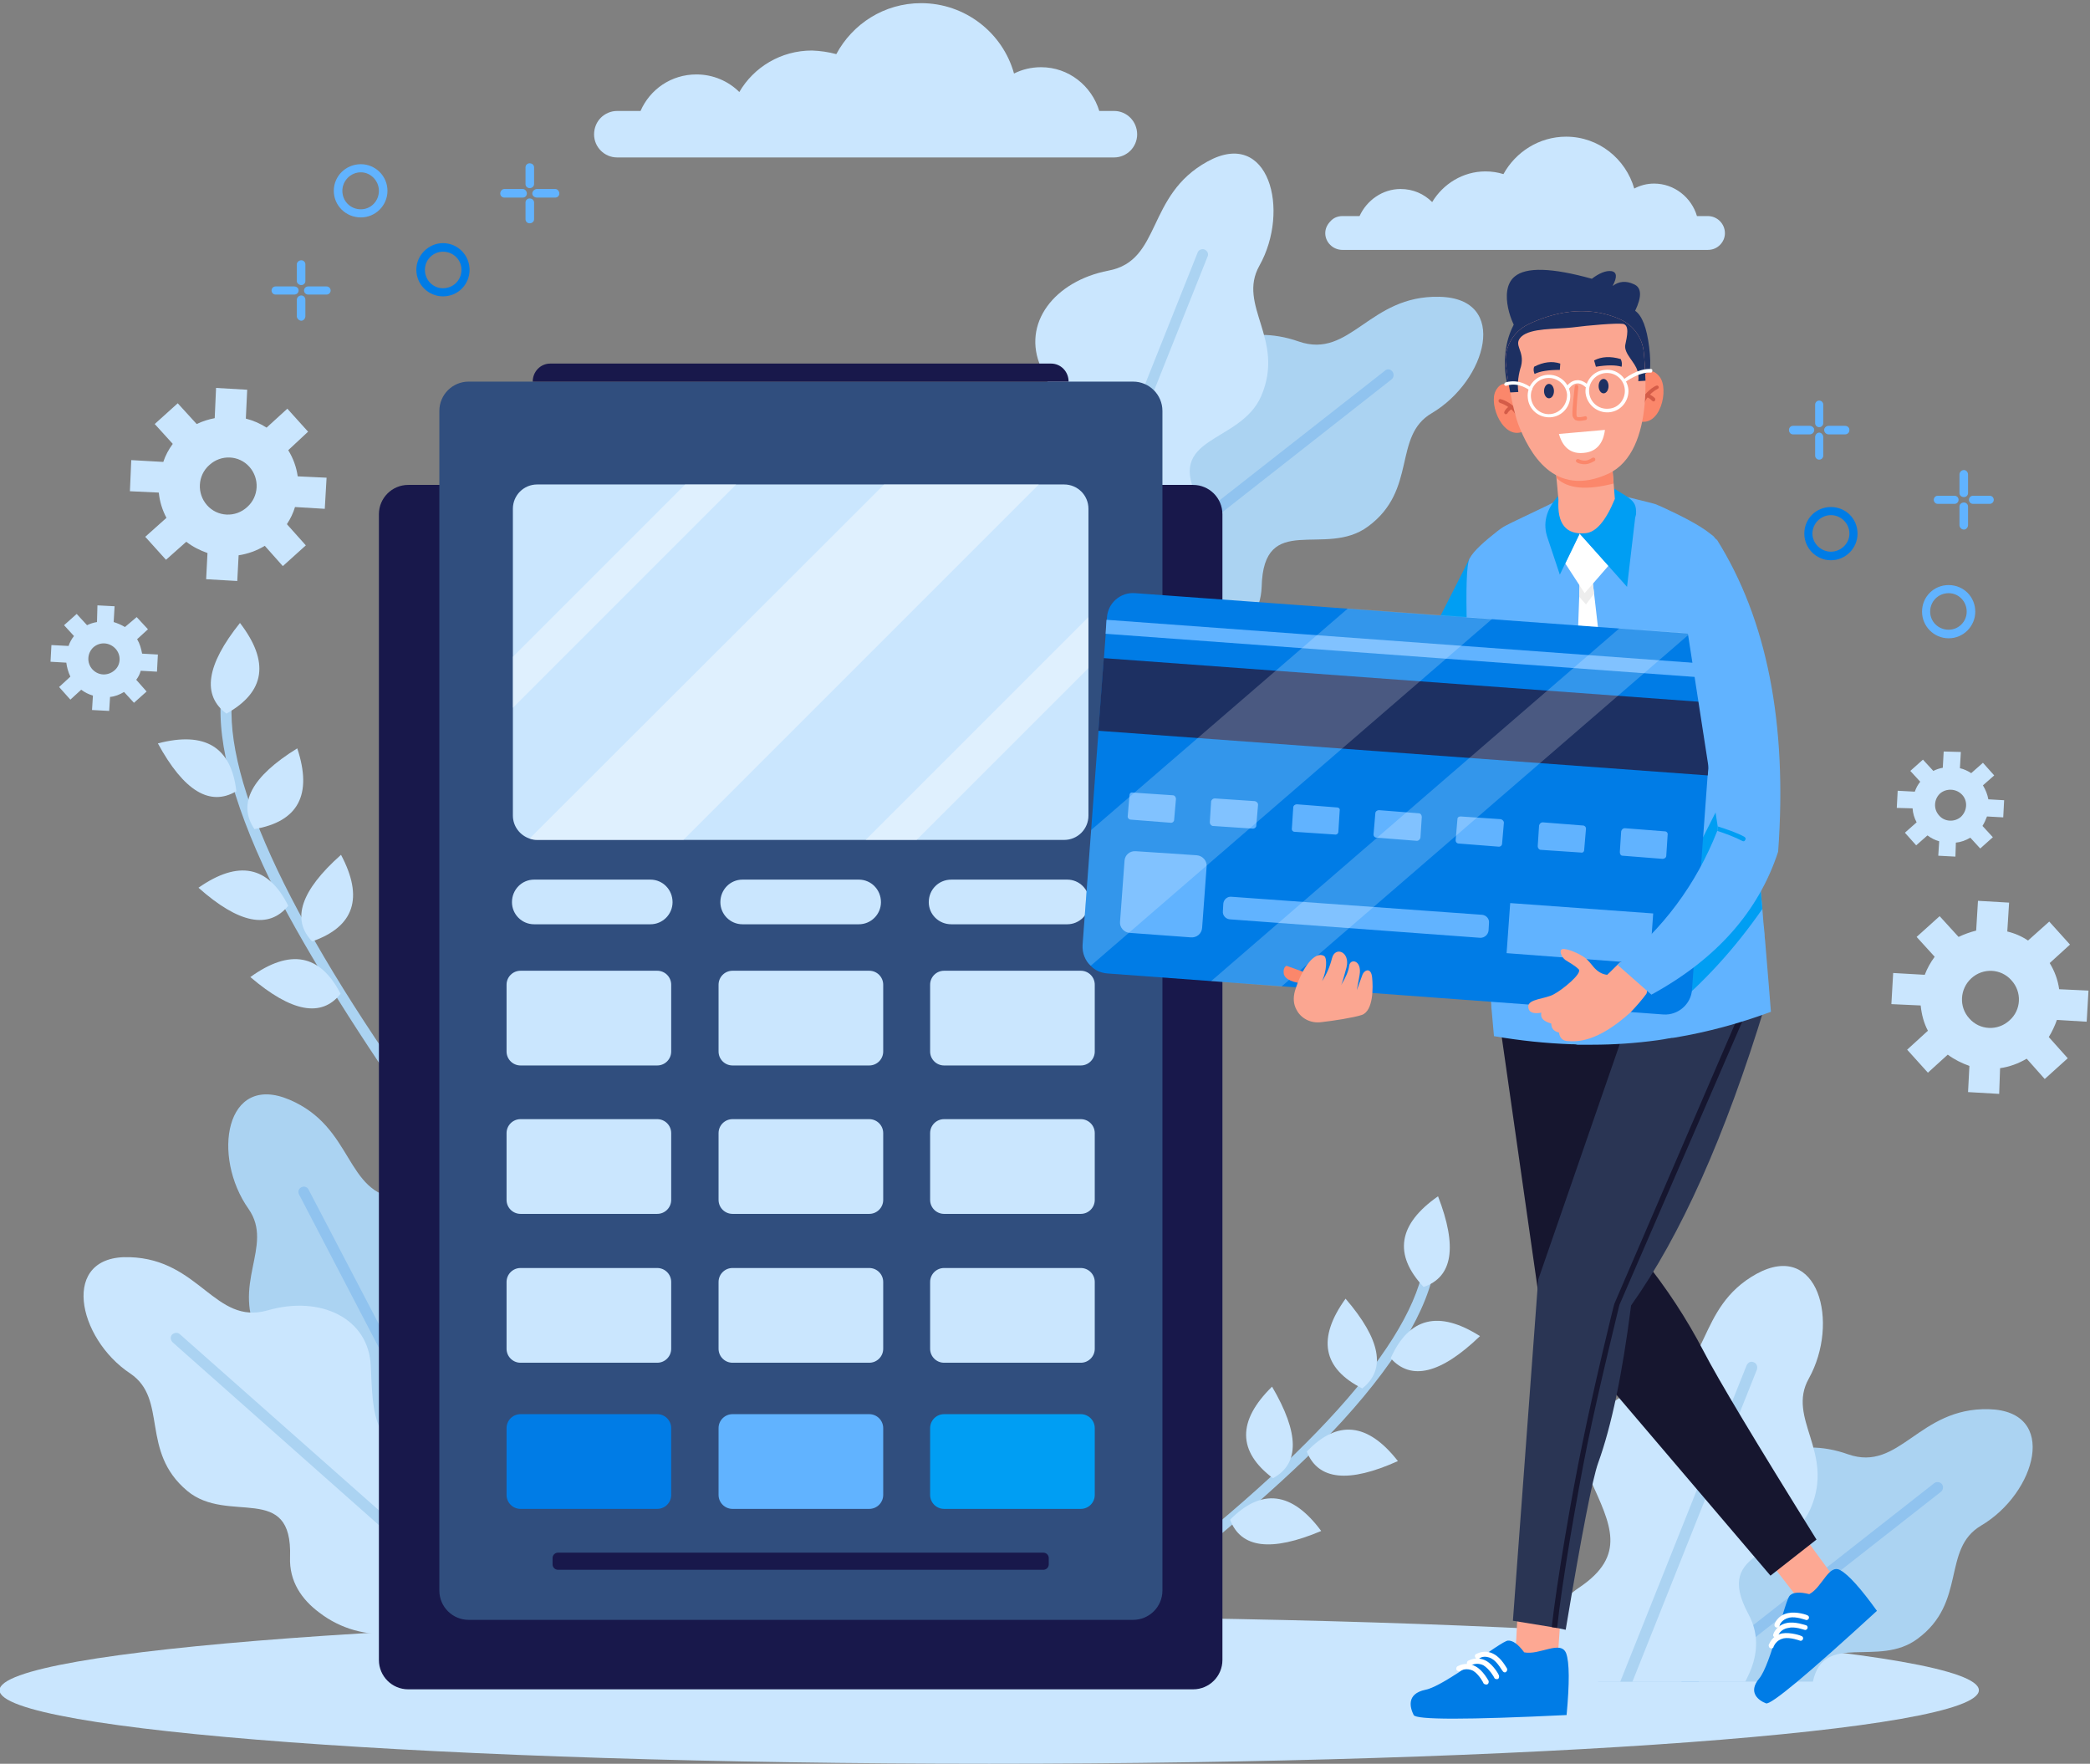 <svg width="237" height="200" viewBox="0 0 237 200" fill="none" xmlns="http://www.w3.org/2000/svg">
<rect x="0" y="0" width="237" height="200" fill="#808080" stroke="none"/>
<g clip-path="url(#clip0_245_21096)">
<path d="M128.951 15.243C128.951 15.959 128.644 16.624 128.184 17.084C127.724 17.545 127.059 17.852 126.343 17.852H69.974C68.542 17.852 67.366 16.675 67.366 15.243C67.366 14.476 67.673 13.811 68.133 13.35C68.593 12.89 69.258 12.583 69.974 12.583H72.634C73.708 10.128 76.112 8.44 78.977 8.44C80.87 8.44 82.609 9.207 83.836 10.435C85.473 7.621 88.542 5.729 92.072 5.729C93.026 5.763 93.947 5.899 94.834 6.138C96.675 2.711 100.256 0.358 104.45 0.358C109.463 0.358 113.708 3.734 114.987 8.337C115.908 7.877 116.931 7.621 118.056 7.621C121.176 7.621 123.785 9.719 124.655 12.583H126.343C127.775 12.583 128.951 13.759 128.951 15.243Z" fill="#CAE6FE"/>
<path d="M195.601 26.445C195.601 26.956 195.396 27.417 195.038 27.775C194.68 28.133 194.22 28.337 193.657 28.337H152.225C151.151 28.337 150.281 27.468 150.281 26.445C150.281 25.882 150.537 25.422 150.895 25.064C151.202 24.706 151.713 24.501 152.225 24.501H154.169C154.987 22.711 156.777 21.432 158.823 21.432C160.256 21.432 161.483 21.995 162.404 22.915C163.632 20.869 165.882 19.437 168.44 19.437C169.156 19.437 169.838 19.54 170.486 19.744C171.867 17.238 174.527 15.498 177.596 15.498C181.279 15.498 184.348 18.005 185.32 21.381C185.985 21.023 186.752 20.818 187.57 20.818C189.872 20.818 191.816 22.404 192.43 24.501H193.657C194.731 24.501 195.601 25.371 195.601 26.445Z" fill="#CAE6FE"/>
<path fill-rule="evenodd" clip-rule="evenodd" d="M224.297 102.148L227.826 102.353L227.621 105.627C228.474 105.831 229.258 106.172 229.974 106.65L232.378 104.501L234.731 107.11L232.43 109.207C232.992 110.128 233.35 111.1 233.504 112.174L236.829 112.327L236.624 115.857L233.248 115.652C233.009 116.334 232.702 116.982 232.327 117.596L234.476 120L231.867 122.353L229.821 120.051C228.849 120.614 227.877 120.972 226.803 121.125L226.701 124.041L223.171 123.836L223.325 120.87C222.455 120.563 221.637 120.154 220.869 119.591L218.619 121.637L216.266 119.028L218.619 116.88C218.158 116.01 217.903 115.038 217.8 114.015L214.476 113.862L214.68 110.333L218.261 110.537C218.534 109.821 218.909 109.139 219.386 108.491L217.34 106.241L219.949 103.888L222.097 106.241C222.745 105.934 223.41 105.695 224.092 105.524L224.297 102.148ZM223.529 110.946C222.251 112.123 222.097 114.169 223.325 115.499C224.501 116.829 226.547 116.931 227.877 115.703C229.207 114.527 229.309 112.481 228.082 111.151C226.905 109.821 224.859 109.719 223.529 110.946Z" fill="#CAE6FE"/>
<path fill-rule="evenodd" clip-rule="evenodd" d="M24.501 43.99L28.031 44.194L27.877 47.468C28.696 47.673 29.48 48.014 30.23 48.491L32.583 46.343L34.936 48.951L32.685 51.049C33.248 51.969 33.606 52.941 33.76 54.015L37.033 54.169L36.829 57.698L33.453 57.494C33.248 58.176 32.941 58.824 32.532 59.437L34.68 61.841L32.072 64.194L30.026 61.893C29.105 62.455 28.082 62.813 27.059 62.967L26.905 65.882L23.376 65.678L23.529 62.711C22.66 62.404 21.841 61.995 21.125 61.432L18.823 63.478L16.471 60.87L18.875 58.721C18.414 57.852 18.107 56.88 18.005 55.857L14.731 55.703L14.885 52.174L18.517 52.379C18.755 51.662 19.113 50.98 19.591 50.333L17.545 48.082L20.153 45.729L22.302 48.082C22.95 47.775 23.632 47.553 24.348 47.417L24.501 43.99ZM23.734 52.736C22.404 53.913 22.302 55.959 23.478 57.289C24.655 58.619 26.701 58.721 28.031 57.494C29.361 56.317 29.463 54.271 28.286 52.941C27.11 51.611 25.064 51.509 23.734 52.736Z" fill="#CAE6FE"/>
<path fill-rule="evenodd" clip-rule="evenodd" d="M220.409 85.217L222.353 85.268L222.25 87.11C222.694 87.212 223.12 87.4 223.529 87.672L224.859 86.496L226.138 87.928L224.859 89.054C225.166 89.565 225.371 90.077 225.473 90.639L227.263 90.742L227.161 92.685L225.32 92.583C225.183 92.958 225.013 93.316 224.808 93.657L225.984 94.936L224.552 96.215L223.427 94.987C222.915 95.294 222.353 95.499 221.79 95.55L221.739 97.135L219.795 97.033L219.898 95.396C219.42 95.26 218.977 95.038 218.568 94.731L217.289 95.857L216.01 94.424L217.34 93.248C217.067 92.737 216.914 92.208 216.88 91.662L215.089 91.611L215.192 89.667L217.135 89.77C217.272 89.361 217.476 88.985 217.749 88.644L216.624 87.417L218.056 86.138L219.233 87.417C219.574 87.246 219.932 87.127 220.307 87.059L220.409 85.217ZM220 89.974C219.284 90.639 219.233 91.765 219.898 92.481C220.511 93.197 221.637 93.248 222.353 92.634C223.069 91.969 223.171 90.844 222.506 90.128C221.841 89.412 220.716 89.361 220 89.974Z" fill="#CAE6FE"/>
<path fill-rule="evenodd" clip-rule="evenodd" d="M11.049 68.644L12.992 68.747L12.89 70.537C13.333 70.674 13.76 70.861 14.169 71.1L15.499 69.975L16.778 71.356L15.55 72.481C15.857 72.992 16.01 73.555 16.113 74.118L17.903 74.22L17.801 76.164L15.959 76.061C15.857 76.436 15.686 76.778 15.448 77.084L16.624 78.414L15.192 79.693L14.067 78.466C13.555 78.772 13.044 78.977 12.481 79.028L12.379 80.614L10.435 80.511L10.537 78.875C10.06 78.738 9.616 78.517 9.207 78.21L7.98 79.335L6.701 77.903L7.98 76.726C7.741 76.215 7.587 75.686 7.519 75.141L5.729 75.038L5.831 73.146L7.775 73.248C7.911 72.839 8.116 72.464 8.389 72.123L7.264 70.895L8.696 69.616L9.872 70.895C10.213 70.725 10.588 70.605 10.998 70.537L11.049 68.644ZM10.588 73.402C9.872 74.067 9.821 75.192 10.486 75.908C11.151 76.624 12.225 76.675 12.992 76.01C13.709 75.397 13.76 74.271 13.095 73.555C12.43 72.839 11.356 72.737 10.588 73.402Z" fill="#CAE6FE"/>
<path d="M112.174 200C174.154 200 224.399 196.267 224.399 191.662C224.399 187.058 174.154 183.325 112.174 183.325C50.194 183.325 -0.051 187.058 -0.051 191.662C-0.051 196.267 50.194 200 112.174 200Z" fill="#CAE6FE"/>
<path fill-rule="evenodd" clip-rule="evenodd" d="M220.972 66.343C222.66 66.343 223.99 67.673 223.99 69.361C223.99 70.998 222.66 72.379 220.972 72.379C219.284 72.379 217.954 70.998 217.954 69.361C217.954 67.673 219.284 66.343 220.972 66.343ZM220.972 71.407C222.097 71.407 223.018 70.486 223.018 69.361C223.018 68.184 222.097 67.263 220.972 67.263C219.796 67.263 218.875 68.184 218.875 69.361C218.875 70.486 219.796 71.407 220.972 71.407Z" fill="#61B3FF"/>
<path fill-rule="evenodd" clip-rule="evenodd" d="M207.621 57.494C209.309 57.494 210.639 58.824 210.639 60.512C210.639 62.148 209.309 63.529 207.621 63.529C205.933 63.529 204.604 62.148 204.604 60.512C204.604 58.824 205.933 57.494 207.621 57.494ZM207.621 62.558C208.747 62.558 209.719 61.637 209.719 60.512C209.719 59.335 208.747 58.414 207.621 58.414C206.496 58.414 205.524 59.335 205.524 60.512C205.524 61.637 206.496 62.558 207.621 62.558Z" fill="#007CE6"/>
<path d="M206.291 49.054C206.547 49.054 206.752 49.309 206.752 49.565V51.662C206.752 51.918 206.547 52.123 206.291 52.123C206.036 52.123 205.831 51.918 205.831 51.662V49.565C205.831 49.309 206.036 49.054 206.291 49.054Z" fill="#61B3FF"/>
<path d="M206.291 45.422C206.547 45.422 206.752 45.627 206.752 45.882V47.979C206.752 48.235 206.547 48.44 206.291 48.44C206.036 48.44 205.831 48.235 205.831 47.979V45.882C205.831 45.627 206.036 45.422 206.291 45.422Z" fill="#61B3FF"/>
<path d="M203.325 48.287H205.217C205.473 48.287 205.729 48.491 205.729 48.747C205.729 49.054 205.473 49.258 205.217 49.258H203.325C203.069 49.258 202.864 49.054 202.864 48.747C202.864 48.491 203.069 48.287 203.325 48.287Z" fill="#61B3FF"/>
<path d="M207.366 48.287H209.207C209.514 48.287 209.718 48.491 209.718 48.747C209.718 49.054 209.514 49.258 209.207 49.258H207.366C207.11 49.258 206.854 49.054 206.854 48.747C206.854 48.491 207.11 48.287 207.366 48.287Z" fill="#61B3FF"/>
<path d="M222.711 56.982C222.966 56.982 223.171 57.187 223.171 57.442V59.539C223.171 59.795 222.966 60.051 222.711 60.051C222.404 60.051 222.199 59.795 222.199 59.539V57.442C222.199 57.187 222.404 56.982 222.711 56.982Z" fill="#61B3FF"/>
<path d="M222.711 53.299C222.966 53.299 223.171 53.555 223.171 53.811V55.908C223.171 56.164 222.966 56.368 222.711 56.368C222.404 56.368 222.199 56.164 222.199 55.908V53.811C222.199 53.555 222.404 53.299 222.711 53.299Z" fill="#61B3FF"/>
<path d="M219.744 56.215H221.637C221.892 56.215 222.097 56.419 222.097 56.675C222.097 56.931 221.892 57.136 221.637 57.136H219.744C219.488 57.136 219.284 56.931 219.284 56.675C219.284 56.419 219.488 56.215 219.744 56.215Z" fill="#61B3FF"/>
<path d="M223.734 56.215H225.626C225.882 56.215 226.087 56.419 226.087 56.675C226.087 56.931 225.882 57.136 225.626 57.136H223.734C223.478 57.136 223.273 56.931 223.273 56.675C223.273 56.419 223.478 56.215 223.734 56.215Z" fill="#61B3FF"/>
<path fill-rule="evenodd" clip-rule="evenodd" d="M40.921 24.655C39.233 24.655 37.852 23.325 37.852 21.637C37.852 19.949 39.233 18.619 40.921 18.619C42.557 18.619 43.938 19.949 43.938 21.637C43.938 23.325 42.557 24.655 40.921 24.655ZM40.921 23.734C42.046 23.734 42.967 22.814 42.967 21.637C42.967 20.512 42.046 19.54 40.921 19.54C39.744 19.54 38.823 20.512 38.823 21.637C38.823 22.814 39.744 23.734 40.921 23.734Z" fill="#61B3FF"/>
<path fill-rule="evenodd" clip-rule="evenodd" d="M50.23 33.606C48.593 33.606 47.212 32.276 47.212 30.588C47.212 28.951 48.593 27.57 50.23 27.57C51.918 27.57 53.248 28.951 53.248 30.588C53.248 32.276 51.918 33.606 50.23 33.606ZM50.23 32.685C51.407 32.685 52.328 31.765 52.328 30.588C52.328 29.463 51.407 28.542 50.23 28.542C49.105 28.542 48.184 29.463 48.184 30.588C48.184 31.765 49.105 32.685 50.23 32.685Z" fill="#007CE6"/>
<path d="M59.284 22.404H57.187C56.931 22.404 56.727 22.199 56.727 21.944C56.727 21.688 56.931 21.432 57.187 21.432H59.284C59.54 21.432 59.745 21.688 59.745 21.944C59.745 22.199 59.54 22.404 59.284 22.404Z" fill="#61B3FF"/>
<path d="M62.967 22.404H60.869C60.614 22.404 60.358 22.199 60.358 21.944C60.358 21.688 60.614 21.432 60.869 21.432H62.967C63.222 21.432 63.427 21.688 63.427 21.944C63.427 22.199 63.222 22.404 62.967 22.404Z" fill="#61B3FF"/>
<path d="M60.051 25.32C59.795 25.32 59.591 25.115 59.591 24.859V22.967C59.591 22.711 59.795 22.506 60.051 22.506C60.358 22.506 60.563 22.711 60.563 22.967V24.859C60.563 25.115 60.358 25.32 60.051 25.32Z" fill="#61B3FF"/>
<path d="M60.051 21.33C59.795 21.33 59.591 21.125 59.591 20.869V18.977C59.591 18.721 59.795 18.517 60.051 18.517C60.358 18.517 60.563 18.721 60.563 18.977V20.869C60.563 21.125 60.358 21.33 60.051 21.33Z" fill="#61B3FF"/>
<path d="M33.35 33.402H31.253C30.998 33.402 30.793 33.197 30.793 32.941C30.793 32.686 30.998 32.481 31.253 32.481H33.35C33.657 32.481 33.862 32.686 33.862 32.941C33.862 33.197 33.657 33.402 33.35 33.402Z" fill="#61B3FF"/>
<path d="M37.033 33.402H34.936C34.68 33.402 34.476 33.197 34.476 32.941C34.476 32.686 34.68 32.481 34.936 32.481H37.033C37.289 32.481 37.493 32.686 37.493 32.941C37.493 33.197 37.289 33.402 37.033 33.402Z" fill="#61B3FF"/>
<path d="M34.169 36.368C33.913 36.368 33.657 36.113 33.657 35.857V34.015C33.657 33.709 33.913 33.504 34.169 33.504C34.425 33.504 34.629 33.709 34.629 34.015V35.857C34.629 36.113 34.425 36.368 34.169 36.368Z" fill="#61B3FF"/>
<path d="M34.169 32.328C33.913 32.328 33.657 32.123 33.657 31.867V29.974C33.657 29.719 33.913 29.514 34.169 29.514C34.425 29.514 34.629 29.719 34.629 29.974V31.867C34.629 32.123 34.425 32.328 34.169 32.328Z" fill="#61B3FF"/>
<path d="M128.593 180.307C149.616 164.348 161.074 151.151 161.637 142.046C161.637 141.739 161.944 141.432 162.302 141.483C162.66 141.483 162.916 141.79 162.864 142.148C162.557 147.314 158.977 153.708 152.276 161.074C147.161 166.701 138.517 174.169 129.923 180.869L128.593 180.307Z" fill="#ABD3F2"/>
<path d="M157.698 154.015C160.017 156.607 163.393 155.772 167.826 151.509C163.154 148.542 159.778 149.378 157.698 154.015Z" fill="#CAE6FE"/>
<path d="M154.476 157.442C157.204 155.294 156.573 151.901 152.583 147.263C149.343 151.764 149.974 155.157 154.476 157.442Z" fill="#CAE6FE"/>
<path d="M161.432 145.934C164.74 144.808 165.285 141.381 163.069 135.652C158.533 138.824 157.988 142.251 161.432 145.934Z" fill="#CAE6FE"/>
<path d="M148.184 164.603C149.48 167.843 152.924 168.201 158.517 165.678C155.106 161.313 151.662 160.955 148.184 164.603Z" fill="#CAE6FE"/>
<path d="M144.348 167.621C147.383 165.985 147.349 162.523 144.246 157.238C140.29 161.125 140.324 164.586 144.348 167.621Z" fill="#CAE6FE"/>
<path d="M139.488 172.327C140.716 175.567 144.16 175.993 149.821 173.606C146.513 169.139 143.069 168.713 139.488 172.327Z" fill="#CAE6FE"/>
<path d="M45.166 123.734C38.977 114.731 32.992 105.013 29.821 98.107C25.678 89.054 24.194 81.893 25.422 76.88C25.524 76.522 25.882 76.317 26.189 76.419C26.547 76.471 26.752 76.829 26.649 77.187C24.45 85.985 31.355 102.046 46.598 123.632L45.166 123.734Z" fill="#ABD3F2"/>
<path d="M26.803 89.719C23.802 91.492 20.835 89.685 17.903 84.297C23.257 82.899 26.223 84.706 26.803 89.719Z" fill="#CAE6FE"/>
<path d="M28.849 94.015C26.905 91.117 28.525 88.065 33.708 84.859C35.447 90.111 33.828 93.163 28.849 94.015Z" fill="#CAE6FE"/>
<path d="M25.678 80.921C22.881 78.84 23.393 75.413 27.212 70.639C30.588 75.038 30.077 78.465 25.678 80.921Z" fill="#CAE6FE"/>
<path d="M32.685 102.711C30.469 105.405 27.076 104.723 22.506 100.665C27.042 97.494 30.435 98.176 32.685 102.711Z" fill="#CAE6FE"/>
<path d="M35.397 106.752C33.01 104.263 34.101 100.989 38.67 96.931C41.262 101.808 40.171 105.081 35.397 106.752Z" fill="#CAE6FE"/>
<path d="M38.619 112.686C36.471 115.414 33.06 114.783 28.389 110.793C32.89 107.553 36.3 108.184 38.619 112.686Z" fill="#CAE6FE"/>
<path d="M162.353 46.854C157.903 49.463 160.767 55.55 155.14 59.693C150.281 63.325 143.273 57.903 143.069 66.547C142.967 69.309 141.432 71.253 139.386 72.634C134.322 76.061 127.417 74.987 123.478 70.281C123.444 70.213 123.393 70.145 123.325 70.076C123.052 69.736 122.779 69.412 122.506 69.105C121.534 67.928 120.562 66.752 119.642 65.626C115.959 61.227 121.279 54.731 127.877 54.322C134.527 53.862 134.629 49.821 135.192 44.399C135.754 38.926 141.432 36.675 147.263 38.721C153.146 40.767 155.243 33.452 163.222 33.657C171.202 33.81 168.593 43.171 162.353 46.854Z" fill="#ABD3F2"/>
<path d="M157.903 42.148C158.107 42.404 158.056 42.813 157.8 43.018L123.325 70.077C123.052 69.736 122.779 69.412 122.506 69.105L157.033 42.046C157.289 41.79 157.698 41.842 157.903 42.148Z" fill="#90C3EF"/>
<path d="M142.813 30.128C140.256 34.68 145.78 38.465 143.018 44.91C140.614 50.435 131.867 49.309 136.01 56.88C137.34 59.284 136.982 61.79 135.908 63.99C133.197 69.514 126.701 72.02 120.972 69.923C120.869 69.889 120.767 69.855 120.665 69.821C120.29 69.685 119.915 69.548 119.539 69.412C118.107 68.9 116.624 68.338 115.294 67.877C109.872 65.882 111.253 57.596 116.726 53.913C122.25 50.23 120.307 46.65 118.056 41.688C115.805 36.675 119.591 31.867 125.678 30.691C131.764 29.565 129.923 22.148 136.931 18.312C143.887 14.476 146.342 23.836 142.813 30.128Z" fill="#CAE6FE"/>
<path d="M136.573 28.286C136.931 28.44 137.084 28.798 136.931 29.105L120.665 69.821C120.29 69.685 119.915 69.548 119.54 69.412L135.806 28.645C135.908 28.338 136.266 28.184 136.573 28.286Z" fill="#ABD3F2"/>
<path d="M32.839 124.706C40.153 127.826 39.079 135.345 45.268 135.908C51.458 136.42 55.703 140.818 53.964 146.036C52.225 151.253 50.639 154.936 56.522 158.108C62.353 161.228 64.552 169.31 59.335 171.816C58.056 172.43 56.675 173.095 55.294 173.76C54.919 173.964 54.544 174.152 54.169 174.322C54.1 174.356 54.015 174.391 53.913 174.425C48.389 177.084 41.688 175.243 38.465 170.026C37.187 167.928 36.573 165.524 37.647 162.967C41.023 155.038 32.378 157.033 29.463 151.765C26.036 145.678 31.151 141.33 28.184 137.084C23.99 131.151 25.524 121.586 32.839 124.706Z" fill="#ABD3F2"/>
<path d="M34.987 134.885L55.294 173.76C54.919 173.964 54.544 174.152 54.169 174.322L33.913 135.447C33.76 135.141 33.862 134.783 34.169 134.629C34.476 134.476 34.834 134.578 34.987 134.885Z" fill="#90C3EF"/>
<path d="M14.732 142.558C22.66 142.813 24.348 150.281 30.333 148.593C36.317 146.854 41.842 149.463 42.046 154.936C42.302 160.409 42.2 164.45 48.747 165.269C55.345 166.087 60.307 172.89 56.317 177.084C55.345 178.107 54.271 179.233 53.248 180.358C52.975 180.665 52.685 180.972 52.379 181.279C52.344 181.347 52.293 181.415 52.225 181.483C47.98 185.933 41.074 186.598 36.215 182.864C34.22 181.381 32.788 179.335 32.89 176.573C33.197 167.98 25.882 172.941 21.228 169.054C15.857 164.552 19.079 158.67 14.783 155.754C8.747 151.765 6.752 142.251 14.732 142.558Z" fill="#CAE6FE"/>
<path d="M20.409 151.304L53.248 180.358C52.975 180.665 52.685 180.972 52.379 181.279L19.591 152.225C19.335 151.969 19.284 151.611 19.489 151.356C19.744 151.1 20.154 151.049 20.409 151.304Z" fill="#ABD3F2"/>
<path d="M181.228 190.69C179.08 186.343 184.092 180.869 190.179 180.46C196.829 180.051 196.931 176.01 197.494 170.537C198.056 165.115 203.734 162.813 209.565 164.91C215.448 166.956 217.545 159.591 225.525 159.795C233.504 160 230.895 169.309 224.655 172.992C220.154 175.652 223.069 181.688 217.443 185.831C212.993 189.156 206.803 184.961 205.576 190.69H181.228Z" fill="#ABD3F2"/>
<path d="M190.639 190.691L219.335 168.184C219.591 167.98 220 168.031 220.204 168.287C220.409 168.542 220.358 168.952 220.102 169.156L192.634 190.691H190.639Z" fill="#90C3EF"/>
<path d="M174.425 190.69C173.402 187.366 175.243 182.609 179.028 180.051C184.552 176.368 182.609 172.839 180.358 167.826C178.107 162.813 181.893 158.005 187.98 156.88C194.066 155.703 192.225 148.286 199.182 144.45C206.189 140.614 208.644 149.974 205.115 156.317C202.558 160.869 208.082 164.655 205.32 171.049C202.916 176.624 194.169 175.447 198.261 183.018C199.591 185.473 199.284 187.928 198.159 190.179C198.09 190.349 198.005 190.52 197.903 190.69H174.425Z" fill="#CAE6FE"/>
<path d="M183.734 190.691L198.056 154.834C198.21 154.476 198.568 154.322 198.875 154.476C199.181 154.578 199.335 154.936 199.233 155.294L185.115 190.691H183.734Z" fill="#ABD3F2"/>
<path d="M135.294 54.987H46.292C44.455 54.987 42.967 56.476 42.967 58.312V188.235C42.967 190.072 44.455 191.56 46.292 191.56H135.294C137.13 191.56 138.619 190.072 138.619 188.235V58.312C138.619 56.476 137.13 54.987 135.294 54.987Z" fill="#18184B"/>
<path d="M128.491 43.273H53.146C51.309 43.273 49.821 44.762 49.821 46.598V180.358C49.821 182.194 51.309 183.683 53.146 183.683H128.491C130.327 183.683 131.816 182.194 131.816 180.358V46.598C131.816 44.762 130.327 43.273 128.491 43.273Z" fill="#304E7E"/>
<path d="M62.404 41.227H119.182C120.307 41.227 121.176 42.148 121.176 43.274H60.409C60.409 42.148 61.279 41.227 62.404 41.227Z" fill="#18184B"/>
<path d="M118.312 176.062H63.273C62.934 176.062 62.66 176.336 62.66 176.675V177.391C62.66 177.73 62.934 178.005 63.273 178.005H118.312C118.651 178.005 118.926 177.73 118.926 177.391V176.675C118.926 176.336 118.651 176.062 118.312 176.062Z" fill="#18184B"/>
<path d="M123.427 57.698V92.481C123.427 94.015 122.2 95.243 120.665 95.243H60.921C60.614 95.243 60.324 95.192 60.051 95.09C58.977 94.731 58.159 93.708 58.159 92.481V57.698C58.159 56.164 59.386 54.936 60.921 54.936H120.665C122.2 54.936 123.427 56.164 123.427 57.698Z" fill="#CAE6FE"/>
<path opacity="0.4" d="M117.801 54.936L77.494 95.243H60.921C60.614 95.243 60.324 95.192 60.051 95.09L100.256 54.936H117.801Z" fill="white"/>
<path opacity="0.4" d="M83.478 54.936L58.159 80.256V74.476L77.698 54.936H83.478Z" fill="white"/>
<path opacity="0.4" d="M123.427 69.975V75.755L103.939 95.243H98.159L123.427 69.975Z" fill="white"/>
<path d="M73.76 104.808H60.562C59.181 104.808 58.056 103.683 58.056 102.302C58.056 100.869 59.181 99.744 60.562 99.744H73.76C75.141 99.744 76.266 100.869 76.266 102.302C76.266 103.683 75.141 104.808 73.76 104.808Z" fill="#CAE6FE"/>
<path d="M97.391 104.808H84.194C82.813 104.808 81.688 103.683 81.688 102.302C81.688 100.869 82.813 99.744 84.194 99.744H97.391C98.772 99.744 99.898 100.869 99.898 102.302C99.898 103.683 98.772 104.808 97.391 104.808Z" fill="#CAE6FE"/>
<path d="M121.023 104.808H107.877C106.445 104.808 105.32 103.683 105.32 102.302C105.32 100.869 106.445 99.744 107.877 99.744H121.023C122.404 99.744 123.53 100.869 123.53 102.302C123.53 103.683 122.404 104.808 121.023 104.808Z" fill="#CAE6FE"/>
<path d="M74.527 110.077H59.028C58.152 110.077 57.442 110.787 57.442 111.662V119.233C57.442 120.108 58.152 120.818 59.028 120.818H74.527C75.403 120.818 76.112 120.108 76.112 119.233V111.662C76.112 110.787 75.403 110.077 74.527 110.077Z" fill="#CAE6FE"/>
<path d="M98.568 110.077H83.069C82.193 110.077 81.483 110.787 81.483 111.662V119.233C81.483 120.108 82.193 120.818 83.069 120.818H98.568C99.444 120.818 100.153 120.108 100.153 119.233V111.662C100.153 110.787 99.444 110.077 98.568 110.077Z" fill="#CAE6FE"/>
<path d="M122.558 110.077H107.059C106.183 110.077 105.473 110.787 105.473 111.662V119.233C105.473 120.108 106.183 120.818 107.059 120.818H122.558C123.433 120.818 124.143 120.108 124.143 119.233V111.662C124.143 110.787 123.433 110.077 122.558 110.077Z" fill="#CAE6FE"/>
<path d="M74.527 126.905H59.028C58.152 126.905 57.442 127.615 57.442 128.491V136.061C57.442 136.937 58.152 137.647 59.028 137.647H74.527C75.403 137.647 76.112 136.937 76.112 136.061V128.491C76.112 127.615 75.403 126.905 74.527 126.905Z" fill="#CAE6FE"/>
<path d="M98.568 126.905H83.069C82.193 126.905 81.483 127.615 81.483 128.491V136.061C81.483 136.937 82.193 137.647 83.069 137.647H98.568C99.444 137.647 100.153 136.937 100.153 136.061V128.491C100.153 127.615 99.444 126.905 98.568 126.905Z" fill="#CAE6FE"/>
<path d="M122.558 126.905H107.059C106.183 126.905 105.473 127.615 105.473 128.491V136.061C105.473 136.937 106.183 137.647 107.059 137.647H122.558C123.433 137.647 124.143 136.937 124.143 136.061V128.491C124.143 127.615 123.433 126.905 122.558 126.905Z" fill="#CAE6FE"/>
<path d="M74.527 143.785H59.028C58.152 143.785 57.442 144.495 57.442 145.371V152.941C57.442 153.817 58.152 154.527 59.028 154.527H74.527C75.403 154.527 76.112 153.817 76.112 152.941V145.371C76.112 144.495 75.403 143.785 74.527 143.785Z" fill="#CAE6FE"/>
<path d="M98.568 143.785H83.069C82.193 143.785 81.483 144.495 81.483 145.371V152.941C81.483 153.817 82.193 154.527 83.069 154.527H98.568C99.444 154.527 100.153 153.817 100.153 152.941V145.371C100.153 144.495 99.444 143.785 98.568 143.785Z" fill="#CAE6FE"/>
<path d="M122.558 143.785H107.059C106.183 143.785 105.473 144.495 105.473 145.371V152.941C105.473 153.817 106.183 154.527 107.059 154.527H122.558C123.433 154.527 124.143 153.817 124.143 152.941V145.371C124.143 144.495 123.433 143.785 122.558 143.785Z" fill="#CAE6FE"/>
<path d="M74.527 160.358H59.028C58.152 160.358 57.442 161.068 57.442 161.944V169.514C57.442 170.39 58.152 171.1 59.028 171.1H74.527C75.403 171.1 76.112 170.39 76.112 169.514V161.944C76.112 161.068 75.403 160.358 74.527 160.358Z" fill="#007CE6"/>
<path d="M98.568 160.358H83.069C82.193 160.358 81.483 161.068 81.483 161.944V169.514C81.483 170.39 82.193 171.1 83.069 171.1H98.568C99.444 171.1 100.153 170.39 100.153 169.514V161.944C100.153 161.068 99.444 160.358 98.568 160.358Z" fill="#61B3FF"/>
<path d="M122.558 160.358H107.059C106.183 160.358 105.473 161.068 105.473 161.944V169.514C105.473 170.39 106.183 171.1 107.059 171.1H122.558C123.433 171.1 124.143 170.39 124.143 169.514V161.944C124.143 161.068 123.433 160.358 122.558 160.358Z" fill="#009EF3"/>
<path d="M204.45 174.066L207.826 178.67C207.383 179.966 206.292 181.108 204.553 182.097L200.512 176.88L204.45 174.066Z" fill="#FDA893"/>
<path d="M208.695 178.056C209.616 178.568 210.997 180.102 212.839 182.66C204.961 189.889 200.767 193.384 200.256 193.146C199.437 192.839 198.158 191.918 199.488 190.332C200.818 188.747 202.404 181.432 202.967 180.921C203.342 180.546 204.075 180.494 205.166 180.767C206.649 180 207.366 177.289 208.695 178.056Z" fill="#007CE6"/>
<path d="M204.604 184.808C204.553 184.808 203.53 184.399 202.762 184.603C201.842 184.757 201.637 185.473 201.637 185.473C201.586 185.626 201.432 185.729 201.279 185.678C201.125 185.626 201.023 185.473 201.074 185.371C201.074 185.319 201.381 184.296 202.609 184.041C203.53 183.836 204.757 184.296 204.808 184.296C204.962 184.348 205.013 184.501 204.962 184.655C204.928 184.723 204.877 184.774 204.808 184.808C204.74 184.842 204.672 184.842 204.604 184.808Z" fill="white"/>
<path d="M204.757 183.683C204.706 183.683 203.683 183.274 202.916 183.427C201.995 183.632 201.79 184.297 201.79 184.348C201.739 184.501 201.586 184.604 201.432 184.553C201.279 184.501 201.177 184.348 201.228 184.195C201.228 184.143 201.535 183.172 202.762 182.916C203.734 182.711 204.911 183.12 204.962 183.172C205.115 183.223 205.166 183.376 205.115 183.53C205.081 183.598 205.03 183.649 204.962 183.683C204.893 183.717 204.825 183.717 204.757 183.683Z" fill="white"/>
<path d="M204.092 186.036C204.092 186.036 203.018 185.627 202.25 185.78C201.381 185.985 201.176 186.65 201.125 186.701C201.125 186.854 200.972 186.956 200.767 186.905C200.614 186.854 200.562 186.701 200.562 186.547C200.614 186.496 200.869 185.473 202.097 185.217C203.069 185.064 204.245 185.473 204.297 185.524C204.45 185.575 204.501 185.729 204.45 185.882C204.416 185.95 204.365 186.002 204.297 186.036C204.228 186.07 204.16 186.07 204.092 186.036Z" fill="white"/>
<path d="M183.836 112.736L186.292 142.711C188.986 146.053 191.287 149.565 193.197 153.248C194.8 156.351 199.062 163.461 205.985 174.578L200.767 178.67L174.629 147.979L169.514 112.123L183.836 112.736Z" fill="#16162F"/>
<path d="M177.084 181.688L176.675 187.519C175.448 188.269 173.828 188.491 171.816 188.184L172.174 181.432L177.084 181.688Z" fill="#FDA893"/>
<path d="M177.596 187.468C177.971 188.491 177.988 190.827 177.647 194.476C166.36 195.022 160.58 195.022 160.307 194.476C159.898 193.657 159.438 192.072 161.637 191.611C163.837 191.202 170.179 186.087 170.998 186.036C171.543 186.002 172.157 186.445 172.839 187.366C174.578 187.724 176.982 185.934 177.596 187.468Z" fill="#007CE6"/>
<path d="M169.463 190.281C169.463 190.23 168.9 189.258 168.235 188.849C167.468 188.44 166.803 188.849 166.803 188.849C166.649 188.952 166.496 188.9 166.394 188.747C166.291 188.645 166.343 188.44 166.445 188.338C166.496 188.338 167.417 187.724 168.542 188.338C169.36 188.798 169.974 189.923 169.974 189.975C170.025 190.128 169.974 190.333 169.872 190.384C169.77 190.418 169.684 190.418 169.616 190.384C169.548 190.384 169.497 190.35 169.463 190.281Z" fill="white"/>
<path d="M170.384 189.463C170.332 189.463 169.821 188.44 169.156 188.082C168.337 187.621 167.724 188.031 167.673 188.082C167.57 188.133 167.366 188.133 167.314 187.979C167.212 187.826 167.212 187.672 167.366 187.57C167.417 187.57 168.337 186.956 169.412 187.57C170.281 188.031 170.844 189.156 170.895 189.207C170.946 189.36 170.895 189.514 170.742 189.616C170.673 189.65 170.605 189.65 170.537 189.616C170.469 189.582 170.418 189.531 170.384 189.463Z" fill="white"/>
<path d="M168.235 190.895C168.235 190.844 167.724 189.872 167.059 189.463C166.241 189.054 165.627 189.463 165.576 189.463C165.473 189.565 165.269 189.514 165.166 189.361C165.115 189.258 165.115 189.054 165.269 188.952C165.32 188.952 166.189 188.338 167.315 188.952C168.184 189.412 168.747 190.537 168.798 190.588C168.849 190.742 168.798 190.946 168.645 190.998C168.576 191.032 168.508 191.032 168.44 190.998C168.372 190.998 168.304 190.963 168.235 190.895Z" fill="white"/>
<path d="M200.153 114.015C195.652 128.781 190.588 140.119 184.962 148.03C183.973 155.805 182.728 161.756 181.228 165.882C180.58 167.689 179.352 173.998 177.545 184.808L176.573 184.603L175.959 184.501L171.56 183.785L174.425 145.115L184.91 114.834L197.596 114.117H198.312L200.153 114.015Z" fill="#2A3554"/>
<path d="M198.312 114.118L183.632 147.98C183.632 148.031 181.33 157.289 180 163.785C178.823 169.565 177.084 179.642 176.573 184.604L175.959 184.501C176.522 179.489 178.21 169.565 179.437 163.683C180.767 157.136 183.018 147.877 183.069 147.826L197.596 114.118H198.312Z" fill="#16162F"/>
<path d="M167.059 76.112L159.847 76.726L166.65 63.325C167.366 66.428 167.502 70.69 167.059 76.112Z" fill="#009EF3"/>
<path d="M200.818 114.732C197.238 116.061 193.623 117.033 189.974 117.647C189.804 117.681 189.65 117.698 189.514 117.698C189.412 117.732 189.309 117.749 189.207 117.749C189.037 117.784 188.849 117.818 188.644 117.852C188.44 117.886 188.218 117.92 187.98 117.954C185.49 118.295 183.001 118.466 180.511 118.466C180 118.466 179.488 118.466 178.977 118.466H178.875C178.738 118.431 178.602 118.414 178.465 118.414C178.397 118.414 178.329 118.414 178.261 118.414C175.328 118.312 172.379 118.005 169.412 117.494C169.361 116.829 169.258 115.857 169.156 114.629C169.122 114.39 169.105 114.152 169.105 113.913C168.951 112.174 168.747 109.974 168.542 107.519C168.542 107.315 168.525 107.11 168.491 106.905C168.389 105.269 168.235 103.478 168.133 101.637C168.099 101.432 168.082 101.228 168.082 101.023C167.928 99.13 167.775 97.187 167.621 95.192C167.553 93.964 167.485 92.754 167.417 91.56C167.315 90.298 167.229 89.054 167.161 87.826C167.127 87.553 167.11 87.281 167.11 87.008C166.394 75.345 165.933 64.604 166.65 63.325C167.11 62.455 168.338 61.381 169.77 60.256C169.94 60.119 170.128 59.983 170.332 59.847C170.946 59.386 176.061 57.136 176.675 56.675L182.251 55.806C182.251 55.806 187.775 57.136 187.775 57.187C188.014 57.289 188.252 57.391 188.491 57.494C190.588 58.465 192.634 59.489 193.862 60.46C194.032 60.597 194.186 60.716 194.322 60.819C194.425 60.955 194.527 61.074 194.629 61.176C194.697 61.245 194.766 61.398 194.834 61.637C195.754 64.041 196.931 73.606 198.005 84.092C198.039 84.365 198.073 84.621 198.107 84.859C198.141 85.098 198.159 85.354 198.159 85.627C198.193 85.865 198.227 86.104 198.261 86.343C198.295 86.684 198.329 87.025 198.363 87.366C198.397 87.605 198.414 87.826 198.414 88.031C198.448 88.167 198.465 88.287 198.465 88.389C198.465 88.491 198.465 88.576 198.465 88.644C198.534 89.122 198.585 89.616 198.619 90.128C198.687 90.537 198.738 90.946 198.772 91.356C199.13 95.499 199.54 99.489 199.847 103.069C199.915 104.058 200 105.013 200.102 105.934C200.102 106.172 200.119 106.394 200.153 106.599C200.46 110.384 200.716 113.299 200.818 114.732Z" fill="#61B3FF"/>
<path d="M199.847 103.069C196.743 107.536 193.248 111.373 189.361 114.578L188.031 104.962C189.872 101.125 194.271 92.941 198.107 84.859C198.142 85.098 198.159 85.354 198.159 85.627C198.193 85.865 198.227 86.104 198.261 86.343C198.295 86.684 198.329 87.025 198.363 87.366C198.397 87.605 198.414 87.826 198.414 88.031C198.448 88.167 198.466 88.287 198.466 88.389C198.466 88.491 198.466 88.576 198.466 88.644C198.534 89.122 198.585 89.616 198.619 90.128C198.687 90.537 198.738 90.946 198.772 91.356C199.131 95.499 199.54 99.489 199.847 103.069Z" fill="#009EF3"/>
<path d="M173.248 80.563C170.997 80.938 169.736 78.534 169.463 73.351L175.857 73.146C176.402 77.75 175.533 80.222 173.248 80.563Z" fill="#009EF3"/>
<path d="M193.351 106.189C187.315 106.701 181.944 104.399 178.466 102.404C174.732 100.205 172.379 97.903 172.379 97.852C172.225 97.749 172.225 97.545 172.379 97.442C172.481 97.34 172.635 97.34 172.788 97.442C172.788 97.442 175.09 99.744 178.773 101.893C182.149 103.836 187.417 106.087 193.299 105.627C193.453 105.627 193.606 105.729 193.606 105.882C193.606 106.036 193.504 106.189 193.351 106.189Z" fill="#009EF3"/>
<path d="M187.212 108.798C181.995 109.258 176.522 106.701 176.266 106.599C176.112 106.547 176.061 106.343 176.164 106.241C176.215 106.087 176.368 105.985 176.522 106.087C176.573 106.087 183.018 109.054 188.44 108.031C188.593 108.031 188.747 108.133 188.747 108.287C188.798 108.44 188.696 108.593 188.542 108.593C188.099 108.696 187.655 108.764 187.212 108.798Z" fill="#009EF3"/>
<path d="M179.079 67.673L179.13 65.985L180.614 66.087L180.767 67.315L184.552 100.358L181.381 108.287L177.903 100.051L179.079 67.673Z" fill="white"/>
<path d="M179.13 65.985L180.614 66.087L180.767 67.315L179.846 68.542L179.079 67.673L179.13 65.985Z" fill="#EDEDED"/>
<path d="M182.404 64.143L179.693 67.264L177.494 63.888L179.13 60.512L182.404 64.143Z" fill="white"/>
<path d="M183.018 55.397L183.939 55.959C184.177 56.096 184.416 56.249 184.655 56.419C185.32 56.931 185.575 57.289 185.524 58.312C185.49 58.449 185.456 58.585 185.422 58.721L184.501 66.547L179.13 60.512C181.381 59.489 182.677 57.783 183.018 55.397Z" fill="#009EF3"/>
<path d="M179.13 60.512L176.88 65.166L175.499 61.023C174.919 59.386 175.311 57.801 176.675 56.266C176.982 58.449 177.8 59.864 179.13 60.512Z" fill="#009EF3"/>
<path d="M186.803 41.023C187.212 45.882 184.501 49.463 179.642 49.872C174.834 50.281 171.151 47.008 170.691 42.148C170.281 37.34 172.839 33.401 177.698 32.992C183.478 32.481 186.343 36.164 186.803 41.023Z" fill="#1D3062"/>
<path d="M172.174 37.596C171.56 37.135 169.821 32.941 171.764 31.355C173.06 30.264 175.976 30.349 180.511 31.611C181.364 30.963 182.097 30.673 182.711 30.741C183.359 30.844 183.41 31.407 182.864 32.429C183.58 31.884 184.382 31.816 185.268 32.225C186.155 32.6 186.206 33.606 185.422 35.243C186.206 35.788 186.735 37.152 187.007 39.335C187.28 41.517 187.11 43.052 186.496 43.938L172.174 37.596Z" fill="#1D3062"/>
<path d="M185.882 43.223C186.667 41.927 187.434 41.756 188.184 42.711C189.31 44.092 188.287 48.593 185.729 47.724L185.882 43.223Z" fill="#FB876B"/>
<path d="M186.087 46.343C185.985 46.291 185.934 46.189 185.934 46.087C186.24 44.501 187.724 43.734 187.826 43.734C187.928 43.683 188.031 43.734 188.082 43.836C188.133 43.938 188.082 44.041 187.98 44.092C187.98 44.092 186.599 44.757 186.343 46.138C186.343 46.24 186.24 46.343 186.189 46.343C186.155 46.343 186.121 46.343 186.087 46.343Z" fill="#D45C48"/>
<path d="M187.315 45.422C187.315 45.422 187.11 45.166 186.701 45.013C186.599 45.013 186.547 44.859 186.547 44.757C186.599 44.655 186.752 44.604 186.854 44.655C187.366 44.808 187.673 45.166 187.673 45.166C187.724 45.269 187.724 45.422 187.622 45.473C187.587 45.507 187.553 45.524 187.519 45.524C187.451 45.524 187.383 45.49 187.315 45.422Z" fill="#D45C48"/>
<path d="M172.89 48.849C170.537 50.128 168.747 45.883 169.616 44.297C170.196 43.24 170.998 43.274 172.021 44.399L172.89 48.849Z" fill="#FB876B"/>
<path d="M172.276 47.519C172.174 47.571 172.072 47.519 172.072 47.417C171.56 46.087 170.077 45.678 170.077 45.678C169.974 45.627 169.923 45.524 169.923 45.422C169.974 45.269 170.077 45.218 170.179 45.269C170.281 45.269 171.867 45.729 172.43 47.264C172.481 47.366 172.43 47.468 172.327 47.519C172.293 47.519 172.276 47.519 172.276 47.519Z" fill="#D45C48"/>
<path d="M170.793 46.956C170.759 46.99 170.725 46.99 170.691 46.956C170.588 46.905 170.537 46.803 170.588 46.7C170.588 46.649 170.793 46.24 171.305 45.984C171.407 45.933 171.509 45.984 171.611 46.087C171.663 46.138 171.611 46.291 171.509 46.343C171.1 46.547 170.946 46.854 170.946 46.854C170.912 46.922 170.861 46.956 170.793 46.956Z" fill="#D45C48"/>
<path d="M182.762 52.072L183.12 56.573C182.097 59.062 180.989 60.358 179.796 60.461C177.579 60.665 176.556 59.403 176.727 56.675L176.317 52.276L182.762 52.072Z" fill="#FBA691"/>
<path d="M182.762 52.072L182.967 54.834C179.949 55.601 177.801 55.448 176.522 54.22L176.317 52.276L182.762 52.072Z" fill="#FB876B"/>
<path d="M173.299 36.777C175.857 35.55 179.744 34.424 183.734 36.215C185.217 36.88 186.24 38.312 186.394 39.898C186.547 41.483 186.701 43.683 186.496 45.882C186.189 49.156 185.115 52.429 182.404 53.708C176.164 56.573 173.401 51.253 172.174 48.133C172.037 47.758 171.918 47.365 171.816 46.956C171.355 45.268 170.997 43.171 170.793 41.483C170.486 39.539 171.509 37.647 173.299 36.777Z" fill="#FBA691"/>
<path d="M181.841 44.604C182.152 44.604 182.404 44.237 182.404 43.785C182.404 43.333 182.152 42.967 181.841 42.967C181.531 42.967 181.279 43.333 181.279 43.785C181.279 44.237 181.531 44.604 181.841 44.604Z" fill="#1D3062"/>
<path d="M175.652 45.166C175.963 45.166 176.215 44.8 176.215 44.348C176.215 43.896 175.963 43.529 175.652 43.529C175.341 43.529 175.089 43.896 175.089 44.348C175.089 44.8 175.341 45.166 175.652 45.166Z" fill="#1D3062"/>
<path d="M173.964 41.586C175.021 41.04 176.01 40.921 176.931 41.228L176.88 41.944C175.584 41.944 174.629 42.097 174.015 42.404C173.913 42.148 173.862 41.893 173.964 41.586Z" fill="#1D3062"/>
<path d="M183.887 41.586C183.205 41.381 182.233 41.381 180.972 41.586L180.767 40.87C181.62 40.426 182.626 40.375 183.785 40.716C183.938 41.023 183.938 41.279 183.887 41.586Z" fill="#1D3062"/>
<path d="M178.619 47.622C178.517 47.519 178.363 47.366 178.312 47.11C178.261 46.343 178.568 43.939 178.568 43.836C178.568 43.734 178.67 43.632 178.823 43.632C178.926 43.683 178.977 43.785 178.977 43.888C178.977 43.888 178.721 46.343 178.772 47.059C178.772 47.212 178.823 47.212 178.823 47.264C179.028 47.366 179.488 47.264 179.693 47.212C179.795 47.161 179.898 47.212 179.949 47.315C180 47.417 179.949 47.571 179.846 47.622C179.795 47.622 179.437 47.724 179.079 47.724C178.926 47.724 178.772 47.673 178.619 47.622Z" fill="#FB876B"/>
<path d="M181.995 48.747C181.892 49.616 181.483 51.202 179.591 51.355C177.698 51.56 177.033 50.128 176.777 49.207L181.995 48.747Z" fill="white"/>
<path d="M179.847 52.635C179.335 52.686 178.824 52.481 178.824 52.43C178.721 52.379 178.67 52.276 178.721 52.174C178.772 52.072 178.926 52.021 179.028 52.072C179.028 52.072 179.386 52.276 179.847 52.225C180.205 52.174 180.563 51.918 180.563 51.918C180.665 51.867 180.767 51.867 180.87 51.969C180.921 52.072 180.921 52.225 180.818 52.276C180.767 52.276 180.358 52.583 179.847 52.635Z" fill="#FB876B"/>
<path d="M170.793 41.483C170.486 39.539 171.509 37.647 173.299 36.777C175.857 35.55 179.744 34.424 183.734 36.215C185.217 36.88 186.24 38.312 186.394 39.898C186.496 40.818 186.547 41.944 186.598 43.171L185.78 43.222C185.831 42.762 185.78 42.353 185.678 42.046C185.422 41.074 184.143 40.102 184.297 39.13C184.501 38.158 184.808 36.88 184.041 36.726C183.274 36.624 180.205 36.88 178.261 37.135C176.368 37.34 173.606 37.187 172.532 38.158C171.509 39.13 172.941 39.744 172.481 41.534C172.225 42.302 172.02 43.478 172.174 44.45L171.253 44.501C171.049 43.478 170.895 42.404 170.793 41.483Z" fill="#1D3062"/>
<path fill-rule="evenodd" clip-rule="evenodd" d="M175.857 47.315C174.527 47.417 173.35 46.445 173.248 45.115C173.095 43.785 174.118 42.609 175.448 42.506C176.778 42.404 177.954 43.376 178.056 44.706C178.159 46.036 177.187 47.212 175.857 47.315ZM175.448 42.864C174.322 42.967 173.504 43.939 173.606 45.064C173.709 46.189 174.68 47.059 175.806 46.956C176.931 46.854 177.749 45.831 177.698 44.706C177.596 43.632 176.573 42.762 175.448 42.864Z" fill="white"/>
<path fill-rule="evenodd" clip-rule="evenodd" d="M182.455 46.752C181.125 46.855 179.949 45.883 179.795 44.553C179.693 43.223 180.665 42.046 181.995 41.944C183.325 41.791 184.501 42.813 184.655 44.144C184.757 45.473 183.785 46.65 182.455 46.752ZM182.046 42.302C180.921 42.404 180.102 43.376 180.205 44.502C180.307 45.627 181.279 46.445 182.404 46.343C183.53 46.292 184.348 45.269 184.246 44.144C184.143 43.018 183.171 42.2 182.046 42.302Z" fill="white"/>
<path d="M173.555 44.297C173.521 44.297 173.487 44.28 173.453 44.246C173.401 44.246 172.225 43.274 170.844 43.734C170.742 43.785 170.639 43.734 170.588 43.632C170.537 43.529 170.639 43.427 170.69 43.376C172.327 42.864 173.606 43.939 173.657 43.99C173.76 44.041 173.76 44.143 173.708 44.246C173.674 44.28 173.623 44.297 173.555 44.297Z" fill="white"/>
<path d="M184.194 43.376C184.126 43.376 184.075 43.359 184.041 43.325C183.99 43.223 183.99 43.12 184.092 43.069C184.143 42.967 185.729 41.739 187.212 41.842C187.315 41.842 187.417 41.944 187.366 42.046C187.366 42.148 187.315 42.251 187.212 42.251C185.882 42.148 184.297 43.325 184.297 43.325C184.263 43.359 184.228 43.376 184.194 43.376Z" fill="white"/>
<path d="M179.898 43.99C179.898 43.99 179.386 43.427 178.824 43.478C178.21 43.53 177.903 44.143 177.852 44.143L177.545 43.99C177.545 43.939 178.005 43.172 178.773 43.12C179.54 43.018 180.154 43.734 180.205 43.734L179.898 43.99Z" fill="white"/>
<path d="M194.578 75.09L191.867 112.225C191.765 113.862 190.281 115.141 188.644 115.038L125.575 110.384C124.859 110.333 124.143 110.026 123.683 109.514C123.069 108.951 122.711 108.082 122.762 107.161L125.524 70.026C125.627 68.389 127.059 67.11 128.747 67.263L191.765 71.867C193.453 71.969 194.731 73.402 194.578 75.09Z" fill="#007CE6"/>
<path d="M194.271 79.693L193.657 87.928L124.552 82.864L125.166 74.629L194.271 79.693Z" fill="#1D3062"/>
<path d="M187.059 109.31L170.844 108.082L171.253 102.404L187.468 103.581L187.059 109.31Z" fill="#61B3FF"/>
<path d="M132.788 93.299L128.235 92.941C128.031 92.941 127.877 92.788 127.877 92.583L128.082 90.179C128.082 89.975 128.236 89.821 128.44 89.872L132.993 90.179C133.197 90.179 133.351 90.384 133.351 90.588L133.146 92.941C133.146 93.146 132.993 93.299 132.788 93.299Z" fill="#61B3FF"/>
<path d="M142.097 93.964L137.493 93.657C137.34 93.606 137.187 93.453 137.187 93.248L137.34 90.844C137.391 90.691 137.545 90.537 137.749 90.537L142.302 90.844C142.506 90.895 142.66 91.049 142.66 91.253L142.455 93.657C142.455 93.811 142.25 93.964 142.097 93.964Z" fill="#61B3FF"/>
<path d="M151.356 94.629L146.803 94.322C146.599 94.322 146.445 94.118 146.496 93.913L146.65 91.56C146.65 91.356 146.854 91.202 147.059 91.202L151.611 91.56C151.816 91.56 151.969 91.714 151.918 91.918L151.765 94.322C151.765 94.527 151.56 94.68 151.356 94.629Z" fill="#61B3FF"/>
<path d="M160.665 95.345L156.112 94.987C155.908 94.987 155.754 94.834 155.754 94.629L155.959 92.225C155.959 92.021 156.164 91.867 156.368 91.867L160.921 92.225C161.074 92.225 161.228 92.43 161.228 92.635L161.074 94.987C161.023 95.192 160.869 95.345 160.665 95.345Z" fill="#61B3FF"/>
<path d="M169.974 96.01L165.422 95.652C165.217 95.652 165.064 95.499 165.064 95.294L165.269 92.89C165.269 92.685 165.422 92.583 165.627 92.583L170.179 92.89C170.384 92.941 170.537 93.094 170.537 93.299L170.333 95.652C170.333 95.857 170.179 96.01 169.974 96.01Z" fill="#61B3FF"/>
<path d="M179.284 96.675L174.732 96.368C174.527 96.368 174.374 96.164 174.374 95.959L174.527 93.606C174.578 93.401 174.732 93.248 174.936 93.248L179.489 93.606C179.693 93.606 179.847 93.76 179.847 93.964L179.642 96.368C179.642 96.573 179.489 96.726 179.284 96.675Z" fill="#61B3FF"/>
<path d="M188.542 97.391L183.99 97.033C183.785 97.033 183.683 96.829 183.683 96.624L183.836 94.271C183.887 94.067 184.041 93.913 184.245 93.913L188.798 94.271C189.002 94.271 189.156 94.476 189.105 94.68L188.951 97.033C188.951 97.238 188.747 97.391 188.542 97.391Z" fill="#61B3FF"/>
<path d="M194.578 75.345L194.476 76.931L125.371 71.867L125.473 70.281L194.578 75.345Z" fill="#61B3FF"/>
<path d="M135.038 106.292L128.082 105.78C127.468 105.729 126.956 105.166 127.007 104.553L127.519 97.596C127.57 96.931 128.133 96.471 128.798 96.522L135.703 96.982C136.368 97.034 136.88 97.596 136.828 98.261L136.317 105.218C136.266 105.883 135.703 106.343 135.038 106.292Z" fill="#61B3FF"/>
<path d="M167.877 106.343L139.437 104.246C138.977 104.194 138.619 103.785 138.67 103.325L138.721 102.455C138.772 101.995 139.181 101.637 139.642 101.688L168.082 103.734C168.542 103.785 168.9 104.194 168.849 104.655L168.798 105.524C168.747 105.985 168.337 106.343 167.877 106.343Z" fill="#61B3FF"/>
<path opacity="0.2" d="M169.207 70.179L123.683 109.514C123.069 108.951 122.711 108.082 122.762 107.161L123.734 94.118L152.839 69.002L169.207 70.179Z" fill="white"/>
<path opacity="0.2" d="M191.663 71.816L145.32 111.867L137.34 111.253L183.632 71.253L191.663 71.816Z" fill="white"/>
<path d="M149.002 110.639L148.184 111.56C146.615 111.458 145.746 111.083 145.575 110.435C145.524 110.077 145.575 109.668 145.882 109.514L149.002 110.639Z" fill="#FB876B"/>
<path d="M149.821 115.908C148.645 116.062 147.519 115.499 147.008 114.476C146.701 113.913 146.599 113.197 146.854 112.327C147.673 109.668 149.105 107.826 150.128 108.389C150.537 108.593 150.435 110.128 149.923 111.253C150.435 110.469 150.81 109.599 151.049 108.645C151.407 107.264 153.146 107.929 152.686 109.719C152.379 110.878 152.174 111.543 152.072 111.714C152.617 110.827 152.924 110.094 152.993 109.514C153.095 108.645 154.476 108.849 154.169 110.588C154.067 111.1 153.964 111.663 153.862 112.276C154.135 111.526 154.339 110.963 154.476 110.588C154.681 109.975 155.499 109.616 155.601 110.895C155.704 111.918 155.755 114.629 154.425 115.09C153.504 115.397 151.202 115.755 149.821 115.908Z" fill="#FBA691"/>
<path d="M173.299 114.169C173.248 113.248 175.243 113.299 176.215 112.736C177.187 112.225 179.437 110.384 179.028 109.923C178.568 109.463 177.954 109.156 177.494 108.849C177.084 108.542 176.726 107.724 177.187 107.621C177.698 107.519 179.233 108.184 179.847 108.696C180.051 108.849 180.512 109.412 180.767 109.719C181.177 110.179 181.688 110.486 182.251 110.537C182.813 110.025 183.376 109.412 183.734 109.105C184.553 109.156 187.315 111.1 186.701 112.685C186.223 113.333 185.627 114.032 184.911 114.782C181.074 118.261 178.772 118.107 177.852 118.056C177.238 118.056 176.88 117.732 176.778 117.084C176.198 116.948 175.908 116.607 175.908 116.061C175.021 115.823 174.646 115.413 174.783 114.834C173.828 115.004 173.333 114.782 173.299 114.169Z" fill="#FBA691"/>
<path d="M201.637 96.573C199.42 103.359 194.629 108.764 187.264 112.788L183.427 109.412C188.576 105.354 192.345 100.29 194.732 94.22C194.766 94.151 194.783 94.083 194.783 94.015V93.708L190.844 68.235C191.083 66.291 192.362 63.938 194.68 61.176C200.375 70.247 202.694 82.046 201.637 96.573Z" fill="#61B3FF"/>
<path d="M197.903 95.243C197.852 95.345 197.801 95.397 197.698 95.397C197.664 95.397 197.613 95.379 197.545 95.345C196.777 94.936 195.55 94.476 194.731 94.22C194.766 94.152 194.783 94.084 194.783 94.015V93.709C195.601 93.964 196.982 94.425 197.801 94.885C197.954 94.987 198.005 95.141 197.903 95.243Z" fill="#009EF3"/>
</g>
<defs>
<clipPath id="clip0_245_21096">
<rect width="236.829" height="200" fill="white"/>
</clipPath>
</defs>
</svg>
